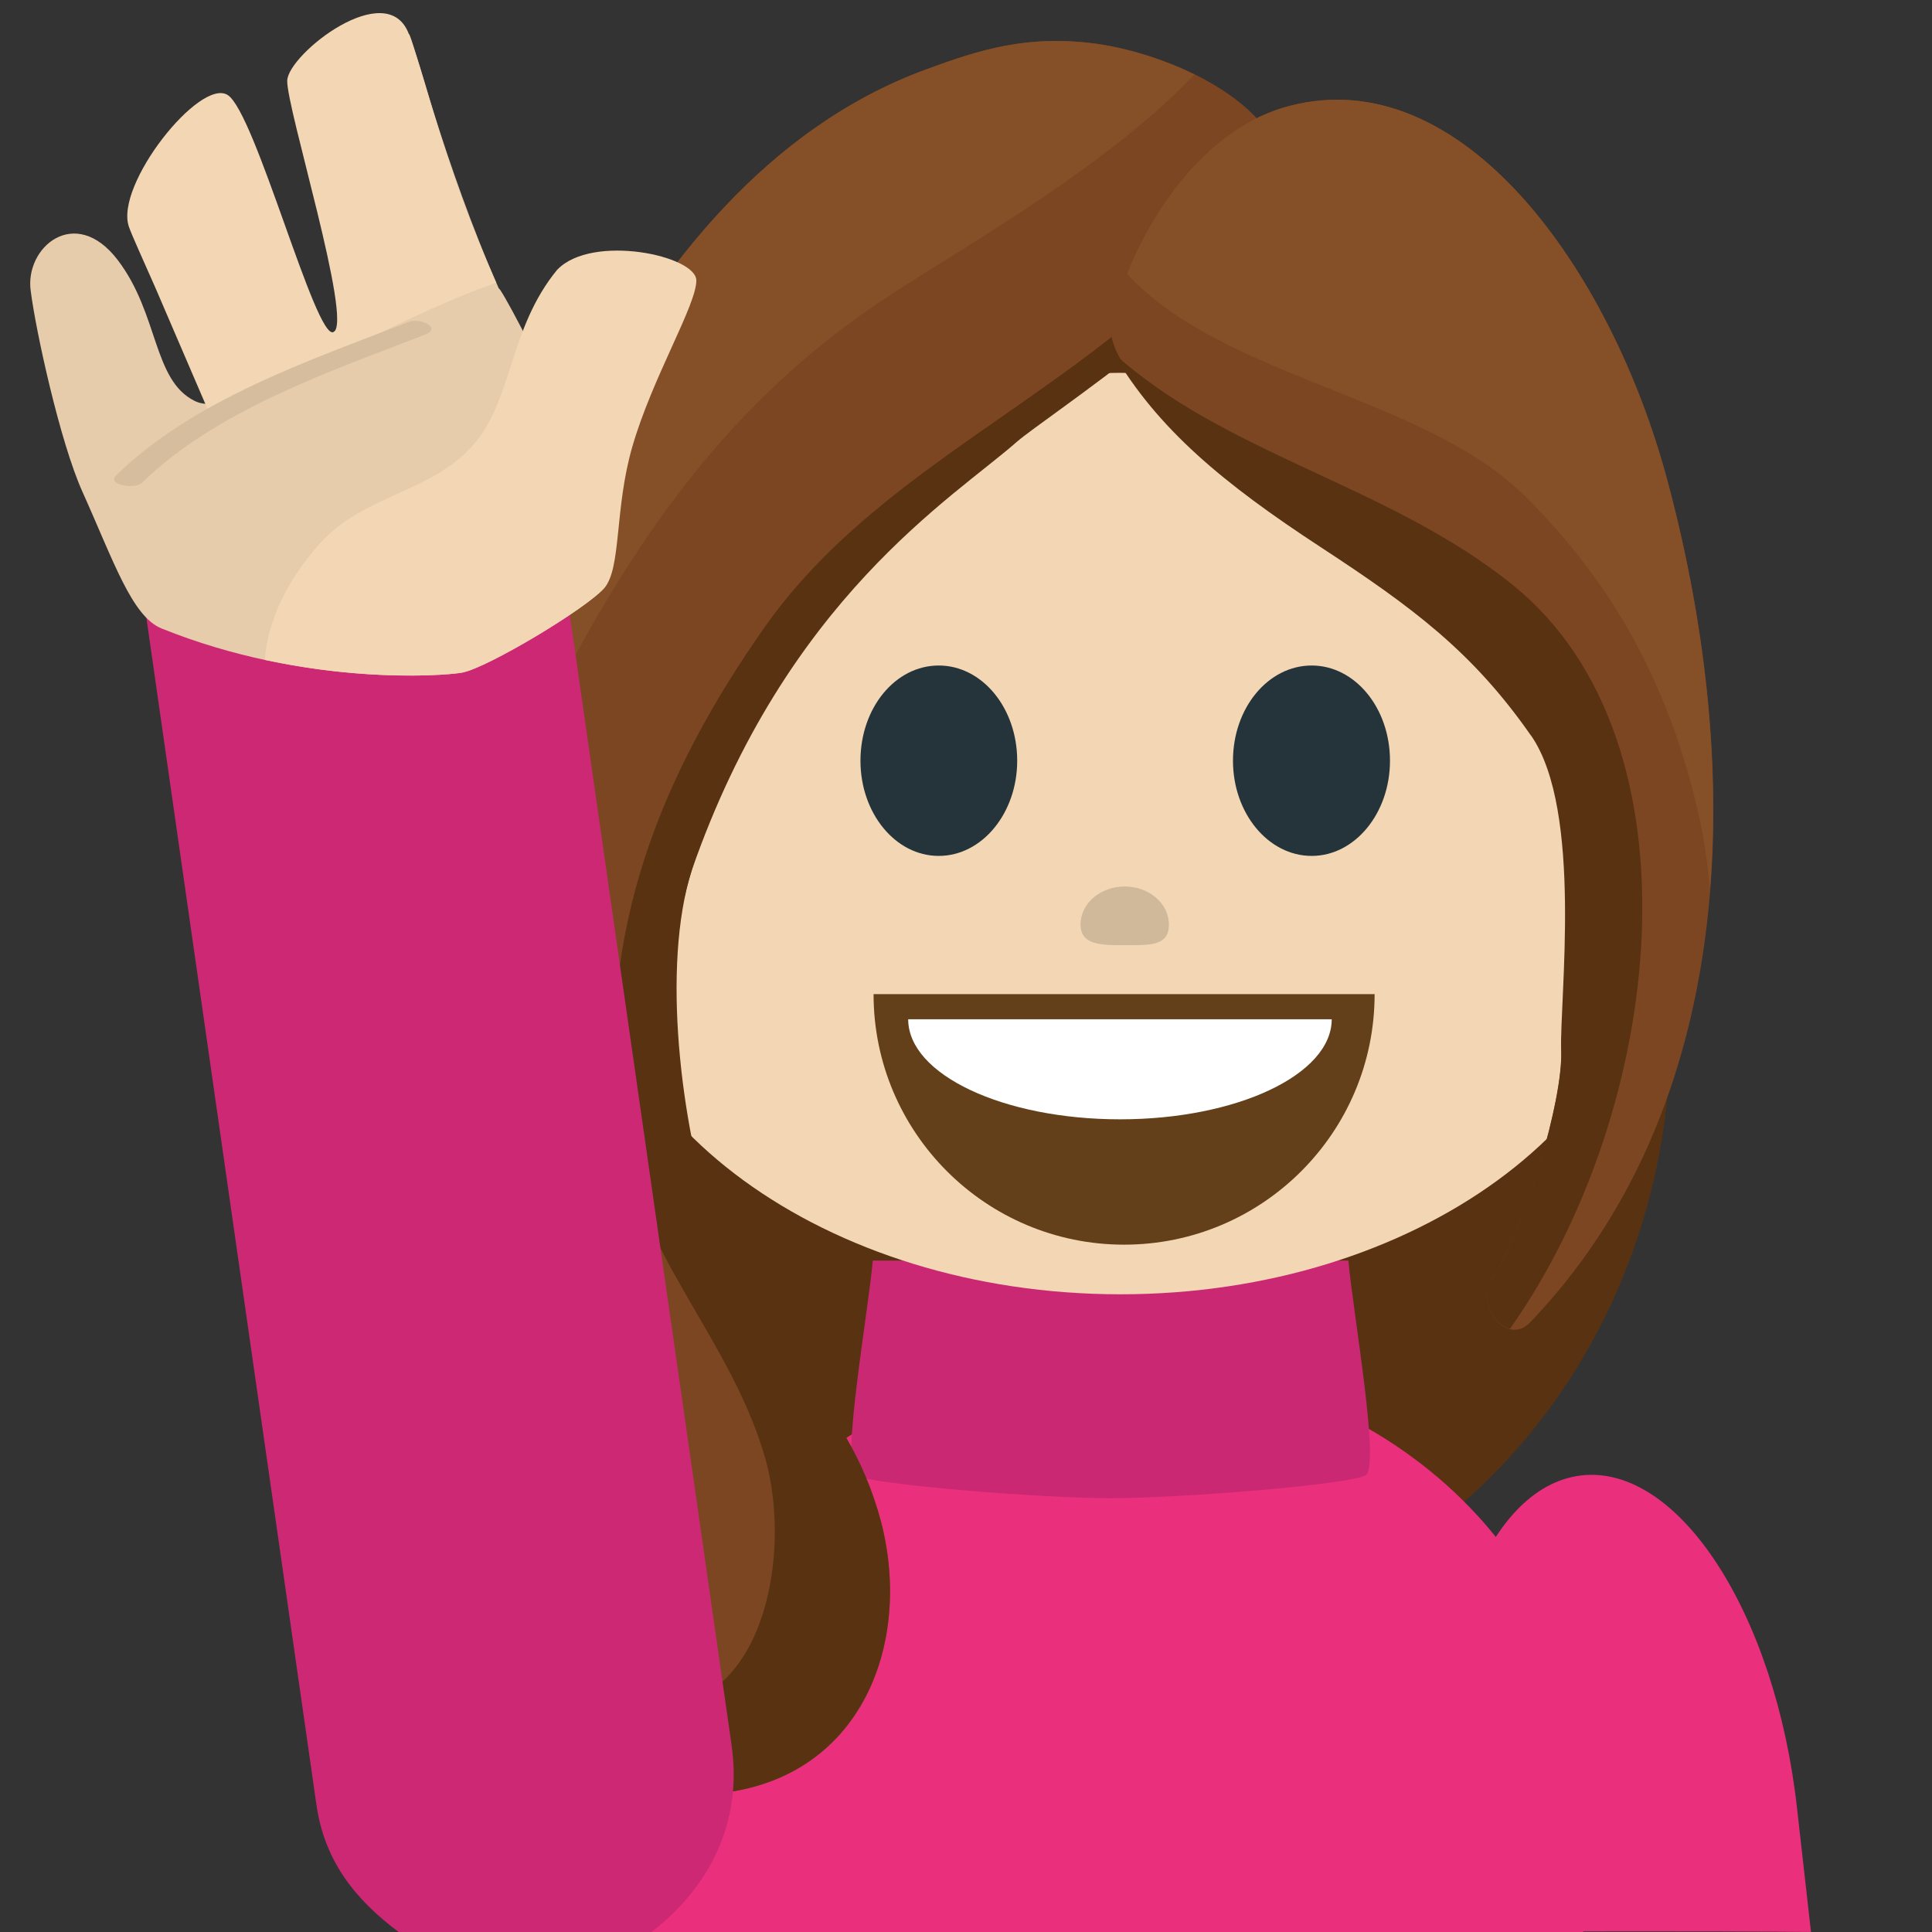 <svg xmlns="http://www.w3.org/2000/svg" viewBox="0 0 64 64" enable-background="new 0 0 64 64"><rect x="0" y="0" width="64" height="64" fill="#333333" stroke="none"/><g transform="translate(.356)"><path d="m54.988 34.16c0 11.02-8.174 19.973-18.23 19.973-10.06 0-18.232-8.946-18.232-19.973v-10.668c0-11.03 8.17-19.974 18.232-19.974 10.06 0 18.23 8.946 18.23 19.974v10.668" fill="#593212"/><g><path d="m25.06 64.06l.32-2.851c.723-6.433-1.301-11.938-4.521-12.301-3.214-.359-6.411 4.567-7.128 11l-.467 4.146h11.796v.002" fill="#f8ad42"/><path d="m25.06 64.06l.32-2.851c.723-6.433-1.301-11.938-4.521-12.301-3.214-.359-6.411 4.567-7.128 11l-.434 3.856c.104.09.229.189.346.289h11.417v.003" fill="#ea307c"/></g><g fill="#ea307c"><path d="m47.832 64l-.316-2.825c-.727-6.427 1.299-11.934 4.521-12.301 3.215-.357 6.411 4.564 7.133 11l.465 4.124c-3.834-.032-8.54-.019-11.803 0"/><path d="m52.09 64v-5.03c0-7.644-6.941-13.846-15.506-13.846-8.57 0-15.52 6.202-15.52 13.846v5.03z"/></g><path d="m44.31 41.758h-7.764-.225-7.764c-.156 1.735-1.06 6.783-.574 7.112.439.298 6.077.76 8.45.76 2.375 0 8.01-.462 8.451-.76.485-.329-.418-5.377-.574-7.112" fill="#cb2874"/><path d="m19.11 29.997c0 7.114 7.896 12.878 17.652 12.878 9.75 0 17.658-5.764 17.658-12.878 0-7.107-7.906-17.646-17.658-17.646-9.757.001-17.652 10.538-17.652 17.646" fill="#f3d7b4"/><path d="m42.28 6.483c.203-3.072-4.02-4.716-6.295-5.03-2.279-.312-3.86.185-5.688.859-5.242 1.938-8.738 6.492-11.254 11.1-3.475 5.09-5.924 10.51-5.084 16.928.489 3.742 2.21 7.269 4.154 10.517 1.23 2.063 2.678 3.996 3.862 6.088.769 1.354-.178 6.086-2.632 6.281-2.452.194-2.416 6.24 3.282 6.223 5.338-.021 7.313-4.752 6.207-9.03-1.109-4.277-5.867-6.168-6.56-9.926-.611-3.316-.73-8.479.291-11.672.834-2.926 2.797-7.724 5-9.834 2.957-2.835 3.575-2.931 5.542-4.96 3.128-3.221 9.722-3.044 9.175-7.548" fill="#7c4622"/><path d="m42.26 6.233c-1.813 1.741-3.795 3.346-5.795 4.93-3.953 3.123-8.564 5.453-11.482 9.6-3.492 4.964-5.49 10.08-4.895 16.11.436 4.402 3.695 7.296 4.887 11.37 1.115 3.805-.447 10.537-6.26 7.621-1.652-.83-.769 3.602 3.896 3.586 5.338-.021 7.326-4.752 6.221-9.03-1.109-4.278-4.228-5.894-5.561-9.926-1.058-3.204-1.729-8.48-.709-11.672 3.133-8.998 8.649-12.323 10.771-14.19.874-.769 7.774-5.269 8.931-8.149.007-.087-.002-.168-.004-.251" fill="#593212"/><path d="m15.973 36.566c-.748-5.269.352-10.603 2.979-15.315 2.586-4.637 5.615-8.518 10.238-11.514 2.688-1.742 7.178-4.273 10.02-7.269-1.121-.552-2.332-.89-3.237-1.015-2.279-.313-3.862.184-5.689.859-5.24 1.938-8.734 6.491-11.253 11.1-3.475 5.09-5.924 10.51-5.084 16.928.31 2.357 1.104 4.624 2.138 6.792-.038-.188-.085-.383-.112-.57" fill="#854f28"/><g><path d="m54.875 15.895c-1.867-6.949-6.785-13.9-12.535-12.379-3.873 1.025-6.197 6.205-5.873 7.647.602 2.678 5.682 3.604 8.328 6.614 2.305 2.622 4.289 4.484 6.229 7.267 1.734 2.485.273 8.111.342 9.754.063 1.644-1.198 5.853-2.272 7.537-.608.959.481 2.252 1.229 1.479 6.782-7.06 7.228-17.948 4.552-27.919" fill="#7c4622"/><path d="m50.15 16.426c3.049 3.01 4.809 6.426 5.744 10.478.188.806.313 1.66.396 2.551.349-4.42-.217-9.08-1.42-13.562-1.866-6.949-6.784-13.9-12.534-12.379-2.723.721-4.533 3.476-5.357 5.562 3.206 3.46 9.83 4.047 13.171 7.35" fill="#854f28"/><path d="m50.36 24.362c1.731 2.485.938 8.792 1 10.437.064 1.643-1.197 5.854-2.271 7.536-.439.692.008 1.552.572 1.688 5.133-7.258 6.471-19.449.137-24.611-4.086-3.329-9.625-4.37-13.295-7.744 1.488 2.554 3.684 4.357 6.875 6.447 3.053 1.997 5.04 3.467 6.978 6.247" fill="#593212"/></g><g><path d="m45.18 32.932c0 4.582-3.718 8.299-8.3 8.299-4.579 0-8.298-3.717-8.298-8.299" fill="#633f1a"/><path d="m43.759 33.764c0 1.832-3.141 3.315-7.01 3.315-3.873 0-7.02-1.483-7.02-3.315" fill="#fff"/></g><g fill="#25333a"><path d="m33.34 25.2c0 1.737-1.164 3.153-2.599 3.153-1.438 0-2.593-1.416-2.593-3.153 0-1.75 1.154-3.154 2.593-3.154 1.435 0 2.599 1.404 2.599 3.154"/><path d="m45.689 25.2c0 1.737-1.16 3.153-2.594 3.153-1.441 0-2.607-1.416-2.607-3.153 0-1.75 1.166-3.154 2.607-3.154 1.434 0 2.594 1.404 2.594 3.154"/></g><g><path d="m10.125 59.777c.269 1.894 1.307 3.161 2.724 4.223h8.376c1.918-1.479 3.02-3.621 2.654-6.186l-6.395-44.684c-.543-3.798-3.902.186-7.7.727-3.798.544-6.601-2.561-6.06 1.24z" fill="#cd2874"/><path d="m3.545 8.615c1.361 1.786 1.16 3.977 2.545 4.665 1.21.602 3.587-1.666 4.604-2.28 1.824-1.106 1.855-9.975 2.496-9.871.111.015 1.141 4.271 2.98 8.432.048-.171 4.704 8.556 3.482 9.924-.607.687-3.84 2.624-4.689 2.794-.582.113-5.174.472-9.969-1.461-.984-.398-1.594-2.253-2.618-4.525-.751-1.668-1.55-5.353-1.713-6.646-.214-1.444 1.466-2.888 2.882-1.032" fill="#e7ccab"/><g fill="#f3d7b4"><path d="m6.525 13.562c3.361-1.129 6.295-3.057 9.558-4.195-1.821-4.1-2.177-6.315-2.894-8.237-.717-1.922-3.994.658-4.03 1.536-.038.875 2.183 7.993 1.536 8.334-.588.31-2.592-7.28-3.511-7.854-.92-.574-3.743 2.978-3.271 4.363.104.297.443 1.035.877 2.02l1.737 4.04"/><path d="m18.11 8.926c-1.629 1.976-1.467 4.329-2.807 5.833-1.402 1.577-3.604 1.629-5.05 3.232-1.042 1.154-1.736 2.516-1.838 3.866 3.381.731 6.113.507 6.553.421.85-.17 4.082-2.107 4.689-2.794.576-.646.338-2.625.931-4.678.663-2.298 2.124-4.694 2.123-5.514-.002-.826-3.441-1.555-4.598-.366"/></g><path d="m13.201 10.658c-3.273 1.269-7.148 2.577-9.709 5.09-.328.321.63.47.859.243 2.447-2.4 6.236-3.69 9.356-4.898.607-.235-.154-.571-.506-.435" fill="#d5bd9e"/></g></g><path d="m38.721 30.627c0 .696-.593.684-1.4.684-.81 0-1.526.015-1.526-.684 0-.701.656-1.261 1.464-1.261.806.001 1.462.561 1.462 1.261" opacity=".6" fill="#b9a489"/></svg>
